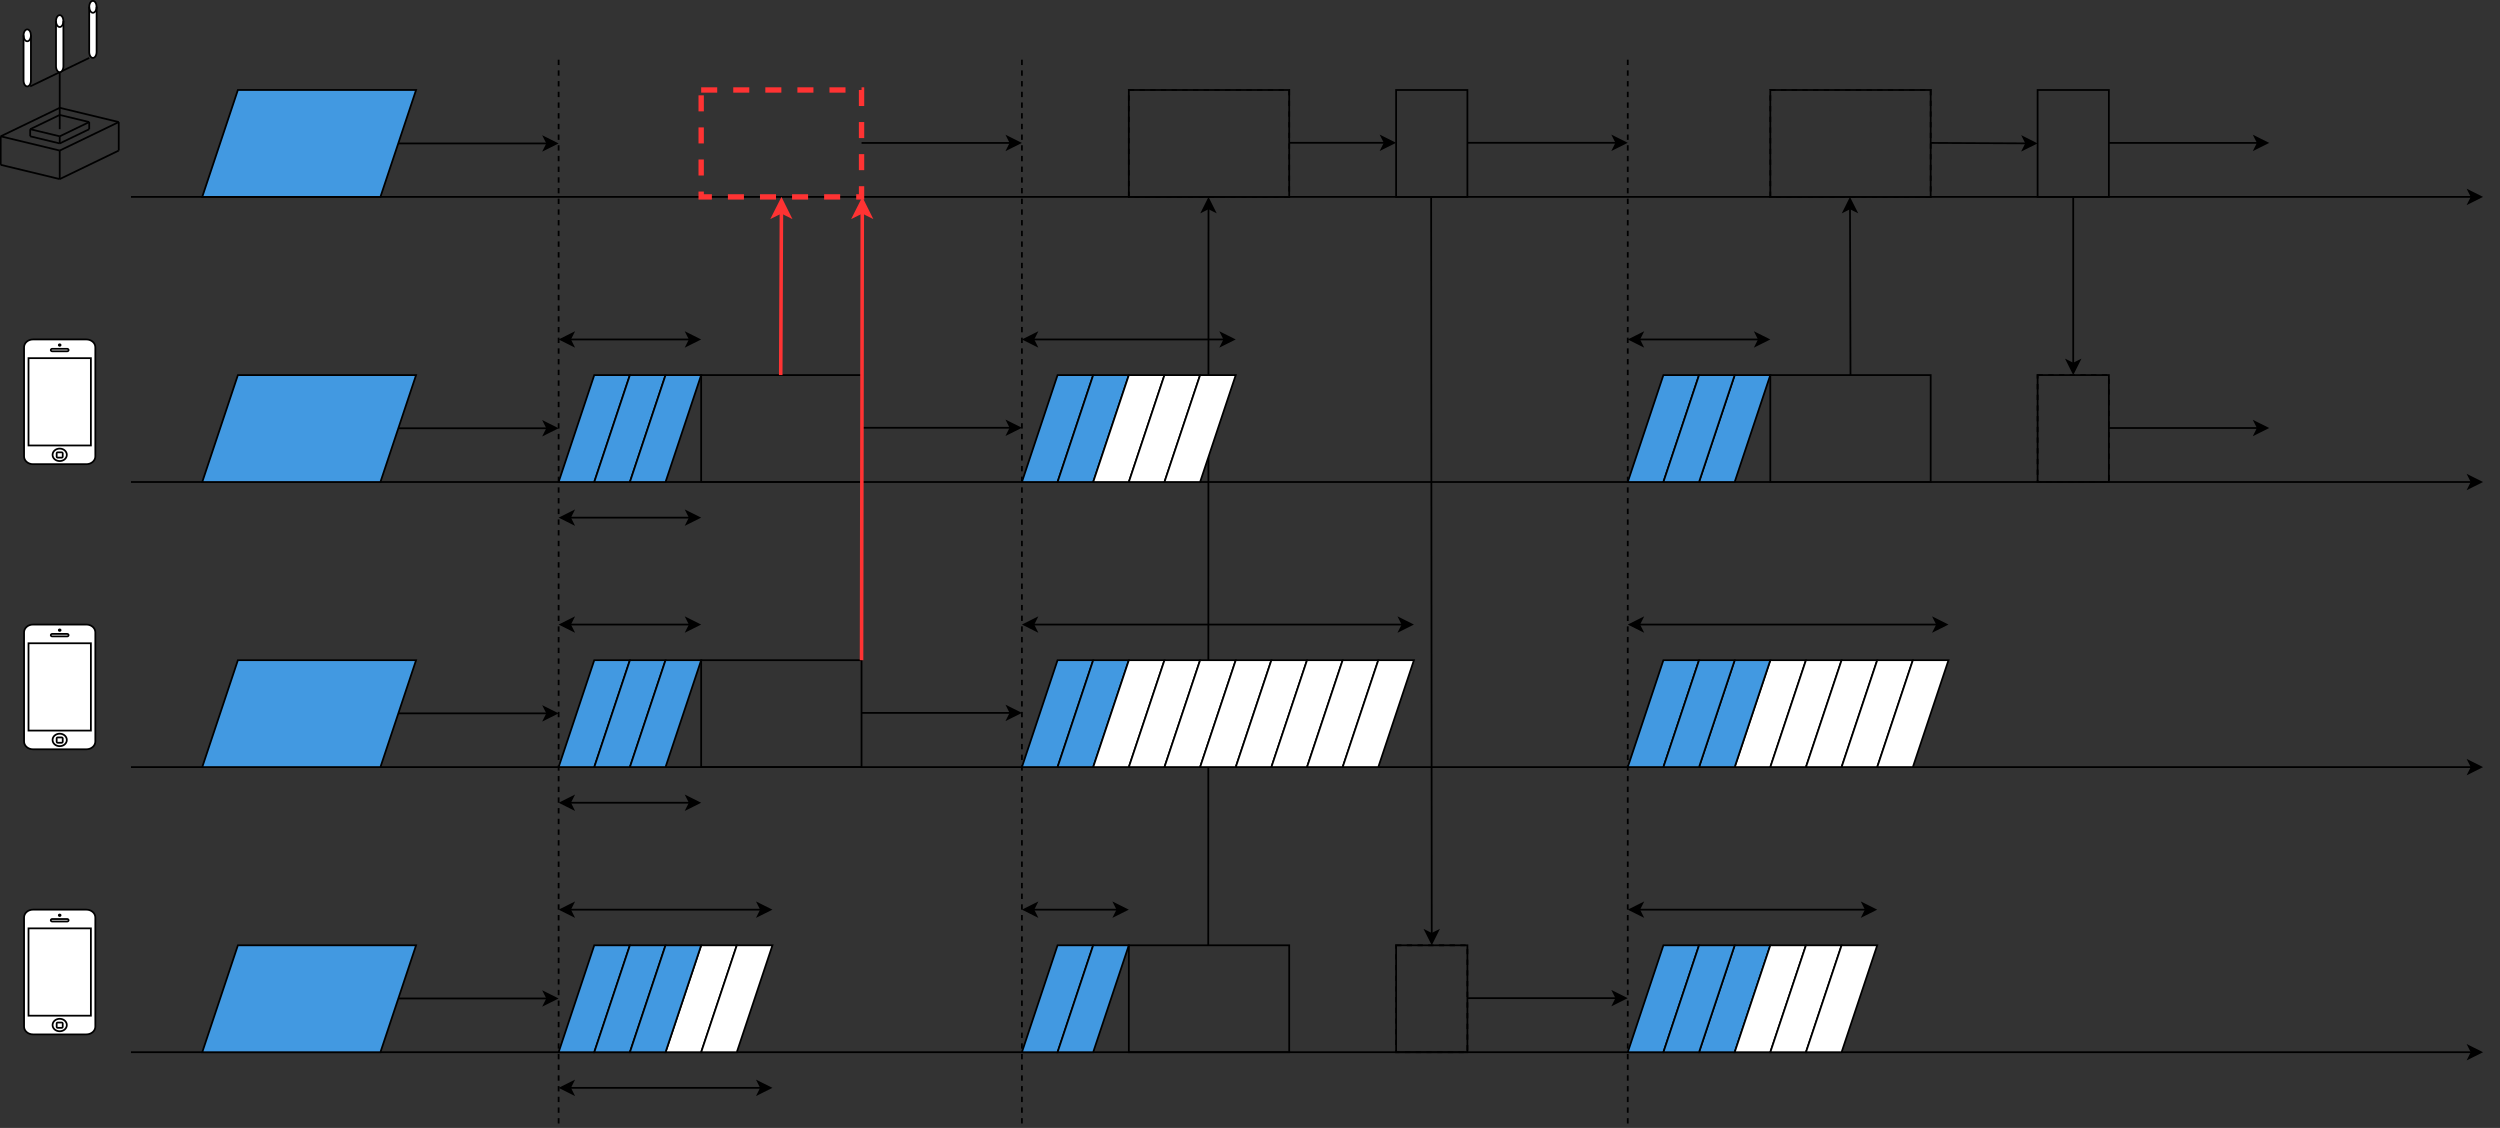<?xml version="1.0" encoding="UTF-8"?>
<!-- Do not edit this file with editors other than draw.io -->
<!DOCTYPE svg PUBLIC "-//W3C//DTD SVG 1.1//EN" "http://www.w3.org/Graphics/SVG/1.1/DTD/svg11.dtd">
<svg xmlns="http://www.w3.org/2000/svg" xmlns:xlink="http://www.w3.org/1999/xlink" version="1.1" width="1403px" height="633px" viewBox="-0.5 -0.5 1403 633" content="&lt;mxfile host=&quot;Electron&quot; modified=&quot;2025-01-28T18:10:38.573Z&quot; agent=&quot;Mozilla/5.0 (Windows NT 10.0; Win64; x64) AppleWebKit/537.36 (KHTML, like Gecko) draw.io/22.0.3 Chrome/114.0.574.289 Electron/25.8.4 Safari/537.36&quot; etag=&quot;ZrXqdeXRQPUXSEcxVq2L&quot; version=&quot;22.0.3&quot; type=&quot;device&quot;&gt;&lt;diagram name=&quot;Page-1&quot; id=&quot;Vk0b5H3L1SESiMLQ1a4l&quot;&gt;7Z1bd5s4EIB/TR7DQeL+2E16OT1N292e7rb7Rmxq02DjxSRx8usXYiAgybZQ0CUIvyTIeGzm03U0MzqzLla791m4WV6l8yg5g+Z8d2ZdnkEIbCco/pQlD1UJhM6+ZJHF86rsueBb/BhVhWZVehvPo23nxjxNkzzedAtn6XodzfJOWZhl6X33tl9p0v3WTbiIsIJvszDBS/+J5/lyX2pZpvn8xocoXiyrr7Zdv/rIKqzvrm7dLsN5et8qst6eWRdZmub7/1a7iygp1VcrZv+5dwfebX5ZFq1zmg882itv/nj5+RL8+xDcrb9cXX60z4Hr7eXchclt9czVz80faiVE6/mbUpfF1SwJt9t4dmb9scxXSVEAin+z9HY9j8qvMYuraBfnP8r/Dcexq+ufxfW5aZgmqAoud627Lx9aF1+jLF5FeZRVZfhjVk8ezTvoqod+H6XFp7OH4ob7Z2BOxWDZQlWXZVES5vFdF3hY1ZtFI675hq9pXPwSaFaV3Ddtw/HM5lWpr6rwnhcYgd2VuU1vs1lUiWkDI0j2QEec5ZpdWXmYLaIck1X801LFc9FTlSBXD//q+9sd/P34I//4+Tv48Jf1GZ6fg6Erh+o0Yd2wDymcFh5w4AlJnNFB3dE1AF6MDpPEGZ2lOzrXHwodJmk4dOTxVHd0vj0UOkwSZ3QUHWaL0l2U5XExT/wUXkfJ13Qb53G6Lt67TvM8XRU3JOUbf4Szm8UT0Is0SbMnKdavp1dLxpskXpSfzdNNUdrME0v883C7bOrCNs/Sm2YeCvb3bsrfttotygm4Eadbz1jF25kRb5bpOjpWgcpvj3ZHq1Azj++SsevrVhWzCVXMMw/Xpg69vqicCRUlKteUjMqdUFGi8lzZrYqCVan2Df3DNwvz8LqWYB5XCnQN3+/opRmpWnpxXaM2JLRVA0xuuum3TF7va0mPUf0oEdljfV1DHSPovNhGessyQE2v6aaEDvWOrzPNwxh8qwvYYwPcap3NNFws32DiS9PMXg3Q+ofrCZR793ui3fOG22/RPDK43HtjgmRsnsSbMMXaeryEB2q+lZgAHBXDm2Q/2+Q4SZ5A8Joapq0zzh4c2GdKksdWClPZ6AGfnr6+WrwUJpvR4yW0X49bDy14U6Kne8Y4AQPXcFxhhF2kRQte6U6mKRYqtLztwHB9z0arjSSrxmSmIvfewxg6lGLtaW3BktKRn6hGvIFPVi2yVYtxZaUeYDgB5tmiiaLlEtfa+MU0qg4zVp+oUbyxT0ayQXtypVlP9jKmnvclm49iLSoehcmsdgCbPSRxQTOzCpT3yziPvm3CWfnGfRZuutyv99w/XTcFjZPal9u8EBNV5dt9jJNlWO1XaTjsXV3ofc0ONLm2p5kBbNMlOVVZxxvkYC5W3mTqIjc92xOwHD5BmXejpLB6ja5RFio3HbtggvS0CAhPxbZKYbkaHS8ADd9yAqtpQ10/VYCOkI6C4HwKM1QNrlBhmCRRki6ysPS93rQiMzvvtUI2TxH+Fe+iOsx3f50kLSduGwbB2xZgeDQEhh4dRHytLYJbPICEbh31mBsOBIV5SAMQNsHpXTAICjOOBiBcKB0EhXVFAxCeLx1Evy3IHikB6uj/Mh2AaThnx3IBHFTtfr5LMcYpMqW3fGTscZyuCOoJPDqIWWJXzn6/7UrR9UIV3A4ywvmB4dvP+SFMaxj6p+RyrgxBv/3MqTLs+2y7hDZMBSDJ4g198PB2HaD75nDQSbJ4Q2fa9WpCbMEx/HjsrepwMSDMuyCIINF28DorkWbTbWwYpYy65jbbDih2nMbIwVWNQ499oTFxoLADiOVAsQ00Rg6uYhxAnclONxAU9hjBIPQ0jKEtQgEQCg/V8+hXeJvkw2NwTOUwKDxS88MAVcMABk9TOEZjgAu63CwYNEld+y4ZPTQ5KUEW7/yGoF/E4UR93zL9wHAY8zeg1EmyuFNn8s0aqw0IJcJsA0IFibYBNfuKKg6lHKeWqN7lD6bNM2gGQrlZDdRzsYW2CPnmB6infRptEQqA0HG55almFgVQT7soNvuVvU8AYA9f9TGBgKqBsBSevArrmBTAoPDUlR8G1bYvgQV1xOArh4Fi/dC1f5zU67Me14Mln0frL2nhFYhVHMXmyksV1zFIcdAiKaxEsBYHP87toJoUMcb5iLddaRR3Gb3tAoKxHpXF2yRnUUwvFehAMFVRHjTCsepP7ukUzSUYsLkAE41IkNBe6p/A5QDLFvgTJ1eui8dofai8/Nl+7/ljT1cnq8tebUcfXLGKVbJ3u9WB9byBUlbQlWWjsrjXK4pljWrzEbRTlm9OtylWJfpsHGIdJvPOISZJ+Nah3SMFwIjMYMD0VWtjDsUIOLqVPwDK7eE6OhrCAFBuC9ehGHNGyEE5v2Was0J0GCHkGyVpjglQbS6LdSzyjWs9c7OPwLgGIMl9tSuFesranFzakiU4zxigSbmugHUN15V081rPBOavxc5yMptIU2VOW2Q8xRqvVab8c7CkYi+1zgAsq4HgU6sATW515cYztEnLnxb0zGCuqcUcWAOOgTYphINX47n4+++P/zp28DO9m79/XF99sL5+O2dN4bEtflc+oqkNGufpoCc70TJFI7MwQZyBsjbisQO1hwKKCeIMlDWubuxAPdZDGbHYSX7zFSLQfucH6AMUmzeyAuU4ASUC7XdIgD5APdYlhYO6o/Hb7SUCZQ1qHTtQfyigmCDOQFnd4MYGFAufYJ0U+ZInRaym17EDZR5DA8ljKKu33tiBMo+hmEu34C63tpJoTxTzzWHudLE9MNG9LpisRQeYMve7AErueAGcmJKZMne9AKBOYaL7Xj2Dg22JnhZkDnrGBqMcREbLkzno6ZyKchDpA0bem6CYEyrgboHZEwn1l5erEVlvFGO0gnoj9b9i9SYg+rbjGLCPQWg17XfvypPoztDoBIuPwkX6xJEVzrq3cSKq47RG4SuYYaJpAJt+pe8EsxBk2PD5rBfQrQWCZ5uQdf9DC+iOazdBkIeC1+jN6I5huspwn3J/sjR6OzAc98XH92KG3+NieVcFhRecwpK+SF/mqJyKSljOF/kUFF5scqPgS0wYSfaaolhqjo+CxGyRZAo6xkD6EpNFkilQmA/GR0G10ZkmFdj4KKg2OlvTooVi0YKmBSrPmayjRl+cm4IkjLcPtcLrE66xxxKjwMkgFF6icAUh8fQqMggdVylYlhDpwxFNurIRYlBtnUKT3WuEGFRbqNCkBxshBtVWKraOKxXMaUs+Bj2PPMES5sgHofBBnyJXD/JBKHz2jMjVg3wQ03p6r3TZHqb2tJ5WBMQrySSFhZDI9tGjSVc6GWSxrDPlsa9DZZ0hyOIdMc8aSNQze5g5CPRuWrAjzV9a7QCuY0DyFKF/8Ipr17WBv2NZvPz9yblJbh4+/vfpZrX5+WPzZ0aTk2iYrhTrNwm1gdr9R6TzLVFtFMYTBdQmMyk9UW3CTmh6kdqk5j8l6o3COqGC3gTm2SsuszTN251h8ZTLq3QelXf8Dw==&lt;/diagram&gt;&lt;/mxfile&gt;"><rect x="-0.5" y="-0.5" width="1403" height="633" fill="#333333" stroke="none"/><defs/><g><path d="M 677.57 529.94 L 677.71 116.37" fill="none" stroke="rgb(0, 0, 0)" stroke-miterlimit="10" pointer-events="stroke"/><path d="M 677.71 111.12 L 681.21 118.12 L 677.71 116.37 L 674.21 118.12 Z" fill="rgb(0, 0, 0)" stroke="rgb(0, 0, 0)" stroke-miterlimit="10" pointer-events="all"/><path d="M 73 110 L 1386.63 110" fill="none" stroke="rgb(0, 0, 0)" stroke-miterlimit="10" pointer-events="stroke"/><path d="M 1391.88 110 L 1384.88 113.5 L 1386.63 110 L 1384.88 106.5 Z" fill="rgb(0, 0, 0)" stroke="rgb(0, 0, 0)" stroke-miterlimit="10" pointer-events="all"/><path d="M 73 270 L 1386.63 270" fill="none" stroke="rgb(0, 0, 0)" stroke-miterlimit="10" pointer-events="stroke"/><path d="M 1391.88 270 L 1384.88 273.5 L 1386.63 270 L 1384.88 266.5 Z" fill="rgb(0, 0, 0)" stroke="rgb(0, 0, 0)" stroke-miterlimit="10" pointer-events="all"/><path d="M 73 430 L 1386.63 430" fill="none" stroke="rgb(0, 0, 0)" stroke-miterlimit="10" pointer-events="stroke"/><path d="M 1391.88 430 L 1384.88 433.5 L 1386.63 430 L 1384.88 426.5 Z" fill="rgb(0, 0, 0)" stroke="rgb(0, 0, 0)" stroke-miterlimit="10" pointer-events="all"/><path d="M 73 590 L 1386.63 590" fill="none" stroke="rgb(0, 0, 0)" stroke-miterlimit="10" pointer-events="stroke"/><path d="M 1391.88 590 L 1384.88 593.5 L 1386.63 590 L 1384.88 586.5 Z" fill="rgb(0, 0, 0)" stroke="rgb(0, 0, 0)" stroke-miterlimit="10" pointer-events="all"/><path d="M 13 194.38 C 13 191.96 15.24 190 18 190 L 48 190 C 50.76 190 53 191.96 53 194.38 L 53 255.63 C 53 258.04 50.76 260 48 260 L 18 260 C 15.24 260 13 258.04 13 255.63 Z" fill="rgb(255, 255, 255)" stroke="rgb(0, 0, 0)" stroke-miterlimit="10" pointer-events="all"/><ellipse cx="33" cy="193.15" rx="0.5" ry="0.438" fill="none" stroke="rgb(0, 0, 0)" pointer-events="all"/><rect x="15.5" y="200.5" width="35" height="49" fill="none" stroke="rgb(0, 0, 0)" pointer-events="all"/><path d="M 28 195.95 C 28 195.76 28.08 195.59 28.23 195.46 C 28.38 195.32 28.59 195.25 28.8 195.25 L 37.2 195.25 C 37.41 195.25 37.62 195.32 37.77 195.46 C 37.92 195.59 38 195.76 38 195.95 C 38 196.14 37.92 196.31 37.77 196.44 C 37.62 196.58 37.41 196.65 37.2 196.65 L 28.8 196.65 C 28.59 196.65 28.38 196.58 28.23 196.44 C 28.08 196.31 28 196.14 28 195.95 Z" fill="none" stroke="rgb(0, 0, 0)" stroke-miterlimit="10" pointer-events="all"/><ellipse cx="33" cy="254.75" rx="4" ry="3.5" fill="none" stroke="rgb(0, 0, 0)" pointer-events="all"/><path d="M 31.3 253.79 C 31.3 253.55 31.52 253.35 31.8 253.35 L 34.2 253.35 C 34.48 253.35 34.7 253.55 34.7 253.79 L 34.7 255.89 C 34.7 256.13 34.48 256.33 34.2 256.33 L 31.8 256.33 C 31.52 256.33 31.3 256.13 31.3 255.89 Z" fill="none" stroke="rgb(0, 0, 0)" stroke-miterlimit="10" pointer-events="all"/><path d="M 13 354.38 C 13 351.96 15.24 350 18 350 L 48 350 C 50.76 350 53 351.96 53 354.38 L 53 415.63 C 53 418.04 50.76 420 48 420 L 18 420 C 15.24 420 13 418.04 13 415.63 Z" fill="rgb(255, 255, 255)" stroke="rgb(0, 0, 0)" stroke-miterlimit="10" pointer-events="all"/><ellipse cx="33" cy="353.15" rx="0.5" ry="0.438" fill="none" stroke="rgb(0, 0, 0)" pointer-events="all"/><rect x="15.5" y="360.5" width="35" height="49" fill="none" stroke="rgb(0, 0, 0)" pointer-events="all"/><path d="M 28 355.95 C 28 355.76 28.08 355.59 28.23 355.46 C 28.38 355.32 28.59 355.25 28.8 355.25 L 37.2 355.25 C 37.41 355.25 37.62 355.32 37.77 355.46 C 37.92 355.59 38 355.76 38 355.95 C 38 356.14 37.92 356.31 37.77 356.44 C 37.62 356.58 37.41 356.65 37.2 356.65 L 28.8 356.65 C 28.59 356.65 28.38 356.58 28.23 356.44 C 28.08 356.31 28 356.14 28 355.95 Z" fill="none" stroke="rgb(0, 0, 0)" stroke-miterlimit="10" pointer-events="all"/><ellipse cx="33" cy="414.75" rx="4" ry="3.5" fill="none" stroke="rgb(0, 0, 0)" pointer-events="all"/><path d="M 31.3 413.79 C 31.3 413.55 31.52 413.35 31.8 413.35 L 34.2 413.35 C 34.48 413.35 34.7 413.55 34.7 413.79 L 34.7 415.89 C 34.7 416.13 34.48 416.33 34.2 416.33 L 31.8 416.33 C 31.52 416.33 31.3 416.13 31.3 415.89 Z" fill="none" stroke="rgb(0, 0, 0)" stroke-miterlimit="10" pointer-events="all"/><path d="M 13 514.38 C 13 511.96 15.24 510 18 510 L 48 510 C 50.76 510 53 511.96 53 514.38 L 53 575.63 C 53 578.04 50.76 580 48 580 L 18 580 C 15.24 580 13 578.04 13 575.63 Z" fill="rgb(255, 255, 255)" stroke="rgb(0, 0, 0)" stroke-miterlimit="10" pointer-events="all"/><ellipse cx="33" cy="513.15" rx="0.5" ry="0.438" fill="none" stroke="rgb(0, 0, 0)" pointer-events="all"/><rect x="15.5" y="520.5" width="35" height="49" fill="none" stroke="rgb(0, 0, 0)" pointer-events="all"/><path d="M 28 515.95 C 28 515.76 28.08 515.59 28.23 515.46 C 28.38 515.32 28.59 515.25 28.8 515.25 L 37.2 515.25 C 37.41 515.25 37.62 515.32 37.77 515.46 C 37.92 515.59 38 515.76 38 515.95 C 38 516.14 37.92 516.31 37.77 516.44 C 37.62 516.58 37.41 516.65 37.2 516.65 L 28.8 516.65 C 28.59 516.65 28.38 516.58 28.23 516.44 C 28.08 516.31 28 516.14 28 515.95 Z" fill="none" stroke="rgb(0, 0, 0)" stroke-miterlimit="10" pointer-events="all"/><ellipse cx="33" cy="574.75" rx="4" ry="3.5" fill="none" stroke="rgb(0, 0, 0)" pointer-events="all"/><path d="M 31.3 573.79 C 31.3 573.55 31.52 573.35 31.8 573.35 L 34.2 573.35 C 34.48 573.35 34.7 573.55 34.7 573.79 L 34.7 575.89 C 34.7 576.13 34.48 576.32 34.2 576.32 L 31.8 576.32 C 31.52 576.32 31.3 576.13 31.3 575.89 Z" fill="none" stroke="rgb(0, 0, 0)" stroke-miterlimit="10" pointer-events="all"/><path d="M -0.12 76 L 33.01 60" fill="none" stroke="rgb(0, 0, 0)" stroke-miterlimit="10" pointer-events="stroke"/><path d="M 33.01 84 L 66.13 68" fill="none" stroke="rgb(0, 0, 0)" stroke-miterlimit="10" pointer-events="stroke"/><path d="M 33.01 60 L 66.13 68" fill="none" stroke="rgb(0, 0, 0)" stroke-miterlimit="10" pointer-events="stroke"/><path d="M -0.12 76 L 33.01 84" fill="none" stroke="rgb(0, 0, 0)" stroke-miterlimit="10" pointer-events="stroke"/><path d="M 33.01 84 L 33.01 100" fill="none" stroke="rgb(0, 0, 0)" stroke-miterlimit="10" pointer-events="stroke"/><path d="M -0.12 76 L -0.12 92" fill="none" stroke="rgb(0, 0, 0)" stroke-miterlimit="10" pointer-events="stroke"/><path d="M -0.12 92 L 33.01 100" fill="none" stroke="rgb(0, 0, 0)" stroke-miterlimit="10" pointer-events="stroke"/><path d="M 33.01 100 L 66.13 84" fill="none" stroke="rgb(0, 0, 0)" stroke-miterlimit="10" pointer-events="stroke"/><path d="M 66.13 68 L 66.13 84" fill="none" stroke="rgb(0, 0, 0)" stroke-miterlimit="10" pointer-events="stroke"/><path d="M 33.01 72 L 33.01 40" fill="none" stroke="rgb(0, 0, 0)" stroke-miterlimit="10" pointer-events="stroke"/><path d="M 16.44 72 L 33.01 64" fill="none" stroke="rgb(0, 0, 0)" stroke-miterlimit="10" pointer-events="stroke"/><path d="M 33.01 64 L 49.57 68" fill="none" stroke="rgb(0, 0, 0)" stroke-miterlimit="10" pointer-events="stroke"/><path d="M 33.01 76 L 49.57 68" fill="none" stroke="rgb(0, 0, 0)" stroke-miterlimit="10" pointer-events="stroke"/><path d="M 16.44 72 L 33.01 76" fill="none" stroke="rgb(0, 0, 0)" stroke-miterlimit="10" pointer-events="stroke"/><path d="M 33.01 80 L 33.01 76" fill="none" stroke="rgb(0, 0, 0)" stroke-miterlimit="10" pointer-events="stroke"/><path d="M 16.44 72 L 16.44 76" fill="none" stroke="rgb(0, 0, 0)" stroke-miterlimit="10" pointer-events="stroke"/><path d="M 49.57 68 L 49.57 72" fill="none" stroke="rgb(0, 0, 0)" stroke-miterlimit="10" pointer-events="stroke"/><path d="M 33.01 80 L 49.57 72" fill="none" stroke="rgb(0, 0, 0)" stroke-miterlimit="10" pointer-events="stroke"/><path d="M 16.44 76 L 33.01 80" fill="none" stroke="rgb(0, 0, 0)" stroke-miterlimit="10" pointer-events="stroke"/><path d="M 49.57 3.33 C 49.57 1.49 50.49 0 51.64 0 C 52.19 0 52.71 0.35 53.1 0.98 C 53.49 1.6 53.71 2.45 53.71 3.33 L 53.71 28.67 C 53.71 30.51 52.78 32 51.64 32 C 50.49 32 49.57 30.51 49.57 28.67 Z" fill="rgb(255, 255, 255)" stroke="rgb(0, 0, 0)" stroke-miterlimit="10" pointer-events="all"/><path d="M 53.71 3.33 C 53.71 5.17 52.78 6.67 51.64 6.67 C 50.49 6.67 49.57 5.17 49.57 3.33" fill="none" stroke="rgb(0, 0, 0)" stroke-miterlimit="10" pointer-events="all"/><path d="M 16.44 48 L 49.57 32" fill="none" stroke="rgb(0, 0, 0)" stroke-miterlimit="10" pointer-events="stroke"/><path d="M 30.93 11.33 C 30.93 9.49 31.86 8 33.01 8 C 33.55 8 34.08 8.35 34.47 8.98 C 34.86 9.6 35.08 10.45 35.08 11.33 L 35.08 36.67 C 35.08 38.51 34.15 40 33.01 40 C 31.86 40 30.93 38.51 30.93 36.67 Z" fill="rgb(255, 255, 255)" stroke="rgb(0, 0, 0)" stroke-miterlimit="10" pointer-events="all"/><path d="M 35.08 11.33 C 35.08 13.17 34.15 14.67 33.01 14.67 C 31.86 14.67 30.93 13.17 30.93 11.33" fill="none" stroke="rgb(0, 0, 0)" stroke-miterlimit="10" pointer-events="all"/><path d="M 12.72 19.33 C 12.72 17.49 13.64 16 14.79 16 C 15.34 16 15.86 16.35 16.25 16.98 C 16.64 17.6 16.86 18.45 16.86 19.33 L 16.86 44.67 C 16.86 46.51 15.93 48 14.79 48 C 13.64 48 12.72 46.51 12.72 44.67 Z" fill="rgb(255, 255, 255)" stroke="rgb(0, 0, 0)" stroke-miterlimit="10" pointer-events="all"/><path d="M 16.86 19.33 C 16.86 21.17 15.93 22.67 14.79 22.67 C 13.64 22.67 12.72 21.17 12.72 19.33" fill="none" stroke="rgb(0, 0, 0)" stroke-miterlimit="10" pointer-events="all"/><path d="M 113 110 L 133 50 L 233 50 L 213 110 Z" fill="#4299e1" stroke="rgb(0, 0, 0)" stroke-miterlimit="10" pointer-events="all"/><path d="M 113 270 L 133 210 L 233 210 L 213 270 Z" fill="#4299e1" stroke="rgb(0, 0, 0)" stroke-miterlimit="10" pointer-events="all"/><path d="M 113 430 L 133 370 L 233 370 L 213 430 Z" fill="#4299e1" stroke="rgb(0, 0, 0)" stroke-miterlimit="10" pointer-events="all"/><path d="M 113 590 L 133 530 L 233 530 L 213 590 Z" fill="#4299e1" stroke="rgb(0, 0, 0)" stroke-miterlimit="10" pointer-events="all"/><path d="M 223 80 L 306.63 80" fill="none" stroke="rgb(0, 0, 0)" stroke-miterlimit="10" pointer-events="stroke"/><path d="M 311.88 80 L 304.88 83.5 L 306.63 80 L 304.88 76.5 Z" fill="rgb(0, 0, 0)" stroke="rgb(0, 0, 0)" stroke-miterlimit="10" pointer-events="all"/><path d="M 223 239.84 L 306.63 239.84" fill="none" stroke="rgb(0, 0, 0)" stroke-miterlimit="10" pointer-events="stroke"/><path d="M 311.88 239.84 L 304.88 243.34 L 306.63 239.84 L 304.88 236.34 Z" fill="rgb(0, 0, 0)" stroke="rgb(0, 0, 0)" stroke-miterlimit="10" pointer-events="all"/><path d="M 223 399.84 L 306.63 399.84" fill="none" stroke="rgb(0, 0, 0)" stroke-miterlimit="10" pointer-events="stroke"/><path d="M 311.88 399.84 L 304.88 403.34 L 306.63 399.84 L 304.88 396.34 Z" fill="rgb(0, 0, 0)" stroke="rgb(0, 0, 0)" stroke-miterlimit="10" pointer-events="all"/><path d="M 223 559.84 L 306.63 559.84" fill="none" stroke="rgb(0, 0, 0)" stroke-miterlimit="10" pointer-events="stroke"/><path d="M 311.88 559.84 L 304.88 563.34 L 306.63 559.84 L 304.88 556.34 Z" fill="rgb(0, 0, 0)" stroke="rgb(0, 0, 0)" stroke-miterlimit="10" pointer-events="all"/><path d="M 313 630 L 313 30" fill="none" stroke="rgb(0, 0, 0)" stroke-miterlimit="10" stroke-dasharray="3 3" pointer-events="stroke"/><path d="M 313 270 L 333 210 L 353 210 L 333 270 Z" fill="#4299e1" stroke="rgb(0, 0, 0)" stroke-miterlimit="10" pointer-events="all"/><path d="M 333 270 L 353 210 L 373 210 L 353 270 Z" fill="#4299e1" stroke="rgb(0, 0, 0)" stroke-miterlimit="10" pointer-events="all"/><path d="M 313 430 L 333 370 L 353 370 L 333 430 Z" fill="#4299e1" stroke="rgb(0, 0, 0)" stroke-miterlimit="10" pointer-events="all"/><path d="M 333 430 L 353 370 L 373 370 L 353 430 Z" fill="#4299e1" stroke="rgb(0, 0, 0)" stroke-miterlimit="10" pointer-events="all"/><path d="M 313 590 L 333 530 L 353 530 L 333 590 Z" fill="#4299e1" stroke="rgb(0, 0, 0)" stroke-miterlimit="10" pointer-events="all"/><path d="M 333 590 L 353 530 L 373 530 L 353 590 Z" fill="#4299e1" stroke="rgb(0, 0, 0)" stroke-miterlimit="10" pointer-events="all"/><path d="M 373 590 L 393 530 L 413 530 L 393 590 Z" fill="rgb(255, 255, 255)" stroke="rgb(0, 0, 0)" stroke-miterlimit="10" pointer-events="all"/><path d="M 393 590 L 413 530 L 433 530 L 413 590 Z" fill="rgb(255, 255, 255)" stroke="rgb(0, 0, 0)" stroke-miterlimit="10" pointer-events="all"/><path d="M 483 79.71 L 566.63 79.71" fill="none" stroke="rgb(0, 0, 0)" stroke-miterlimit="10" pointer-events="stroke"/><path d="M 571.88 79.71 L 564.88 83.21 L 566.63 79.71 L 564.88 76.21 Z" fill="rgb(0, 0, 0)" stroke="rgb(0, 0, 0)" stroke-miterlimit="10" pointer-events="all"/><path d="M 483 239.57 L 566.63 239.57" fill="none" stroke="rgb(0, 0, 0)" stroke-miterlimit="10" pointer-events="stroke"/><path d="M 571.88 239.57 L 564.88 243.07 L 566.63 239.57 L 564.88 236.07 Z" fill="rgb(0, 0, 0)" stroke="rgb(0, 0, 0)" stroke-miterlimit="10" pointer-events="all"/><path d="M 573 630 L 573 30" fill="none" stroke="rgb(0, 0, 0)" stroke-miterlimit="10" stroke-dasharray="3 3" pointer-events="stroke"/><path d="M 573 590 L 593 530 L 613 530 L 593 590 Z" fill="#4299e1" stroke="rgb(0, 0, 0)" stroke-miterlimit="10" pointer-events="all"/><path d="M 593 590 L 613 530 L 633 530 L 613 590 Z" fill="#4299e1" stroke="rgb(0, 0, 0)" stroke-miterlimit="10" pointer-events="all"/><path d="M 573 430 L 593 370 L 613 370 L 593 430 Z" fill="#4299e1" stroke="rgb(0, 0, 0)" stroke-miterlimit="10" pointer-events="all"/><path d="M 593 430 L 613 370 L 633 370 L 613 430 Z" fill="#4299e1" stroke="rgb(0, 0, 0)" stroke-miterlimit="10" pointer-events="all"/><path d="M 613 430 L 633 370 L 653 370 L 633 430 Z" fill="rgb(255, 255, 255)" stroke="rgb(0, 0, 0)" stroke-miterlimit="10" pointer-events="all"/><path d="M 573 270 L 593 210 L 613 210 L 593 270 Z" fill="#4299e1" stroke="rgb(0, 0, 0)" stroke-miterlimit="10" pointer-events="all"/><path d="M 593 270 L 613 210 L 633 210 L 613 270 Z" fill="#4299e1" stroke="rgb(0, 0, 0)" stroke-miterlimit="10" pointer-events="all"/><path d="M 613 270 L 633 210 L 653 210 L 633 270 Z" fill="rgb(255, 255, 255)" stroke="rgb(0, 0, 0)" stroke-miterlimit="10" pointer-events="all"/><path d="M 633 270 L 653 210 L 673 210 L 653 270 Z" fill="rgb(255, 255, 255)" stroke="rgb(0, 0, 0)" stroke-miterlimit="10" pointer-events="all"/><path d="M 653 270 L 673 210 L 693 210 L 673 270 Z" fill="rgb(255, 255, 255)" stroke="rgb(0, 0, 0)" stroke-miterlimit="10" pointer-events="all"/><rect x="633" y="530" width="90" height="60" fill="none" stroke="rgb(0, 0, 0)" pointer-events="all"/><rect x="633" y="50" width="90" height="60" fill="none" stroke="rgb(0, 0, 0)" stroke-dasharray="3 3" pointer-events="all"/><path d="M 723 79.64 L 776.63 79.64" fill="none" stroke="rgb(0, 0, 0)" stroke-miterlimit="10" pointer-events="stroke"/><path d="M 781.88 79.64 L 774.88 83.14 L 776.63 79.64 L 774.88 76.14 Z" fill="rgb(0, 0, 0)" stroke="rgb(0, 0, 0)" stroke-miterlimit="10" pointer-events="all"/><rect x="783" y="50" width="40" height="60" fill="none" stroke="rgb(0, 0, 0)" pointer-events="all"/><path d="M 823 79.64 L 906.63 79.64" fill="none" stroke="rgb(0, 0, 0)" stroke-miterlimit="10" pointer-events="stroke"/><path d="M 911.88 79.64 L 904.88 83.14 L 906.63 79.64 L 904.88 76.14 Z" fill="rgb(0, 0, 0)" stroke="rgb(0, 0, 0)" stroke-miterlimit="10" pointer-events="all"/><path d="M 802.66 110 L 802.99 523.63" fill="none" stroke="rgb(0, 0, 0)" stroke-miterlimit="10" pointer-events="stroke"/><path d="M 803 528.88 L 799.49 521.88 L 802.99 523.63 L 806.49 521.88 Z" fill="rgb(0, 0, 0)" stroke="rgb(0, 0, 0)" stroke-miterlimit="10" pointer-events="all"/><rect x="783" y="530" width="40" height="60" fill="none" stroke="rgb(0, 0, 0)" stroke-dasharray="3 3" pointer-events="all"/><path d="M 913 630 L 913 30" fill="none" stroke="rgb(0, 0, 0)" stroke-miterlimit="10" stroke-dasharray="3 3" pointer-events="stroke"/><path d="M 953 590 L 973 530 L 993 530 L 973 590 Z" fill="#4299e1" stroke="rgb(0, 0, 0)" stroke-miterlimit="10" pointer-events="all"/><path d="M 973 590 L 993 530 L 1013 530 L 993 590 Z" fill="rgb(255, 255, 255)" stroke="rgb(0, 0, 0)" stroke-miterlimit="10" pointer-events="all"/><path d="M 993 590 L 1013 530 L 1033 530 L 1013 590 Z" fill="rgb(255, 255, 255)" stroke="rgb(0, 0, 0)" stroke-miterlimit="10" pointer-events="all"/><path d="M 1013 590 L 1033 530 L 1053 530 L 1033 590 Z" fill="rgb(255, 255, 255)" stroke="rgb(0, 0, 0)" stroke-miterlimit="10" pointer-events="all"/><path d="M 953 270 L 973 210 L 993 210 L 973 270 Z" fill="#4299e1" stroke="rgb(0, 0, 0)" stroke-miterlimit="10" pointer-events="all"/><rect x="993" y="50" width="90" height="60" fill="none" stroke="rgb(0, 0, 0)" stroke-dasharray="3 3" pointer-events="all"/><path d="M 1083 79.7 L 1136.63 79.96" fill="none" stroke="rgb(0, 0, 0)" stroke-miterlimit="10" pointer-events="stroke"/><path d="M 1141.88 79.98 L 1134.87 83.45 L 1136.63 79.96 L 1134.9 76.45 Z" fill="rgb(0, 0, 0)" stroke="rgb(0, 0, 0)" stroke-miterlimit="10" pointer-events="all"/><rect x="1143" y="50" width="40" height="60" fill="none" stroke="rgb(0, 0, 0)" pointer-events="all"/><path d="M 1163 110 L 1163 203.63" fill="none" stroke="rgb(0, 0, 0)" stroke-miterlimit="10" pointer-events="stroke"/><path d="M 1163 208.88 L 1159.5 201.88 L 1163 203.63 L 1166.5 201.88 Z" fill="rgb(0, 0, 0)" stroke="rgb(0, 0, 0)" stroke-miterlimit="10" pointer-events="all"/><rect x="1143" y="210" width="40" height="60" fill="none" stroke="rgb(0, 0, 0)" stroke-dasharray="3 3" pointer-events="all"/><path d="M 1183 79.7 L 1266.63 79.7" fill="none" stroke="rgb(0, 0, 0)" stroke-miterlimit="10" pointer-events="stroke"/><path d="M 1271.88 79.7 L 1264.88 83.2 L 1266.63 79.7 L 1264.88 76.2 Z" fill="rgb(0, 0, 0)" stroke="rgb(0, 0, 0)" stroke-miterlimit="10" pointer-events="all"/><path d="M 319.37 290 L 386.63 290" fill="none" stroke="rgb(0, 0, 0)" stroke-miterlimit="10" pointer-events="stroke"/><path d="M 314.12 290 L 321.12 286.5 L 319.37 290 L 321.12 293.5 Z" fill="rgb(0, 0, 0)" stroke="rgb(0, 0, 0)" stroke-miterlimit="10" pointer-events="all"/><path d="M 391.88 290 L 384.88 293.5 L 386.63 290 L 384.88 286.5 Z" fill="rgb(0, 0, 0)" stroke="rgb(0, 0, 0)" stroke-miterlimit="10" pointer-events="all"/><path d="M 319.37 190 L 386.63 190" fill="none" stroke="rgb(0, 0, 0)" stroke-miterlimit="10" pointer-events="stroke"/><path d="M 314.12 190 L 321.12 186.5 L 319.37 190 L 321.12 193.5 Z" fill="rgb(0, 0, 0)" stroke="rgb(0, 0, 0)" stroke-miterlimit="10" pointer-events="all"/><path d="M 391.88 190 L 384.88 193.5 L 386.63 190 L 384.88 186.5 Z" fill="rgb(0, 0, 0)" stroke="rgb(0, 0, 0)" stroke-miterlimit="10" pointer-events="all"/><path d="M 319.37 450 L 386.63 450" fill="none" stroke="rgb(0, 0, 0)" stroke-miterlimit="10" pointer-events="stroke"/><path d="M 314.12 450 L 321.12 446.5 L 319.37 450 L 321.12 453.5 Z" fill="rgb(0, 0, 0)" stroke="rgb(0, 0, 0)" stroke-miterlimit="10" pointer-events="all"/><path d="M 391.88 450 L 384.88 453.5 L 386.63 450 L 384.88 446.5 Z" fill="rgb(0, 0, 0)" stroke="rgb(0, 0, 0)" stroke-miterlimit="10" pointer-events="all"/><path d="M 319.37 350 L 386.63 350" fill="none" stroke="rgb(0, 0, 0)" stroke-miterlimit="10" pointer-events="stroke"/><path d="M 314.12 350 L 321.12 346.5 L 319.37 350 L 321.12 353.5 Z" fill="rgb(0, 0, 0)" stroke="rgb(0, 0, 0)" stroke-miterlimit="10" pointer-events="all"/><path d="M 391.88 350 L 384.88 353.5 L 386.63 350 L 384.88 346.5 Z" fill="rgb(0, 0, 0)" stroke="rgb(0, 0, 0)" stroke-miterlimit="10" pointer-events="all"/><path d="M 319.37 510 L 426.63 510" fill="none" stroke="rgb(0, 0, 0)" stroke-miterlimit="10" pointer-events="stroke"/><path d="M 314.12 510 L 321.12 506.5 L 319.37 510 L 321.12 513.5 Z" fill="rgb(0, 0, 0)" stroke="rgb(0, 0, 0)" stroke-miterlimit="10" pointer-events="all"/><path d="M 431.88 510 L 424.88 513.5 L 426.63 510 L 424.88 506.5 Z" fill="rgb(0, 0, 0)" stroke="rgb(0, 0, 0)" stroke-miterlimit="10" pointer-events="all"/><path d="M 319.37 610 L 426.63 610" fill="none" stroke="rgb(0, 0, 0)" stroke-miterlimit="10" pointer-events="stroke"/><path d="M 314.12 610 L 321.12 606.5 L 319.37 610 L 321.12 613.5 Z" fill="rgb(0, 0, 0)" stroke="rgb(0, 0, 0)" stroke-miterlimit="10" pointer-events="all"/><path d="M 431.88 610 L 424.88 613.5 L 426.63 610 L 424.88 606.5 Z" fill="rgb(0, 0, 0)" stroke="rgb(0, 0, 0)" stroke-miterlimit="10" pointer-events="all"/><path d="M 579.37 190 L 686.63 190" fill="none" stroke="rgb(0, 0, 0)" stroke-miterlimit="10" pointer-events="stroke"/><path d="M 574.12 190 L 581.12 186.5 L 579.37 190 L 581.12 193.5 Z" fill="rgb(0, 0, 0)" stroke="rgb(0, 0, 0)" stroke-miterlimit="10" pointer-events="all"/><path d="M 691.88 190 L 684.88 193.5 L 686.63 190 L 684.88 186.5 Z" fill="rgb(0, 0, 0)" stroke="rgb(0, 0, 0)" stroke-miterlimit="10" pointer-events="all"/><path d="M 579.37 350 L 786.63 350" fill="none" stroke="rgb(0, 0, 0)" stroke-miterlimit="10" pointer-events="stroke"/><path d="M 574.12 350 L 581.12 346.5 L 579.37 350 L 581.12 353.5 Z" fill="rgb(0, 0, 0)" stroke="rgb(0, 0, 0)" stroke-miterlimit="10" pointer-events="all"/><path d="M 791.88 350 L 784.88 353.5 L 786.63 350 L 784.88 346.5 Z" fill="rgb(0, 0, 0)" stroke="rgb(0, 0, 0)" stroke-miterlimit="10" pointer-events="all"/><path d="M 579.37 510 L 626.63 510" fill="none" stroke="rgb(0, 0, 0)" stroke-miterlimit="10" pointer-events="stroke"/><path d="M 574.12 510 L 581.12 506.5 L 579.37 510 L 581.12 513.5 Z" fill="rgb(0, 0, 0)" stroke="rgb(0, 0, 0)" stroke-miterlimit="10" pointer-events="all"/><path d="M 631.88 510 L 624.88 513.5 L 626.63 510 L 624.88 506.5 Z" fill="rgb(0, 0, 0)" stroke="rgb(0, 0, 0)" stroke-miterlimit="10" pointer-events="all"/><path d="M 919.37 190 L 986.63 190" fill="none" stroke="rgb(0, 0, 0)" stroke-miterlimit="10" pointer-events="stroke"/><path d="M 914.12 190 L 921.12 186.5 L 919.37 190 L 921.12 193.5 Z" fill="rgb(0, 0, 0)" stroke="rgb(0, 0, 0)" stroke-miterlimit="10" pointer-events="all"/><path d="M 991.88 190 L 984.88 193.5 L 986.63 190 L 984.88 186.5 Z" fill="rgb(0, 0, 0)" stroke="rgb(0, 0, 0)" stroke-miterlimit="10" pointer-events="all"/><path d="M 919.37 350 L 1086.63 350" fill="none" stroke="rgb(0, 0, 0)" stroke-miterlimit="10" pointer-events="stroke"/><path d="M 914.12 350 L 921.12 346.5 L 919.37 350 L 921.12 353.5 Z" fill="rgb(0, 0, 0)" stroke="rgb(0, 0, 0)" stroke-miterlimit="10" pointer-events="all"/><path d="M 1091.88 350 L 1084.88 353.5 L 1086.63 350 L 1084.88 346.5 Z" fill="rgb(0, 0, 0)" stroke="rgb(0, 0, 0)" stroke-miterlimit="10" pointer-events="all"/><path d="M 919.37 510 L 1046.63 510" fill="none" stroke="rgb(0, 0, 0)" stroke-miterlimit="10" pointer-events="stroke"/><path d="M 914.12 510 L 921.12 506.5 L 919.37 510 L 921.12 513.5 Z" fill="rgb(0, 0, 0)" stroke="rgb(0, 0, 0)" stroke-miterlimit="10" pointer-events="all"/><path d="M 1051.88 510 L 1044.88 513.5 L 1046.63 510 L 1044.88 506.5 Z" fill="rgb(0, 0, 0)" stroke="rgb(0, 0, 0)" stroke-miterlimit="10" pointer-events="all"/><path d="M 353 270 L 373 210 L 393 210 L 373 270 Z" fill="#4299e1" stroke="rgb(0, 0, 0)" stroke-miterlimit="10" pointer-events="all"/><path d="M 353 430 L 373 370 L 393 370 L 373 430 Z" fill="#4299e1" stroke="rgb(0, 0, 0)" stroke-miterlimit="10" pointer-events="all"/><path d="M 353 590 L 373 530 L 393 530 L 373 590 Z" fill="#4299e1" stroke="rgb(0, 0, 0)" stroke-miterlimit="10" pointer-events="all"/><rect x="393" y="370" width="90" height="60" fill="none" stroke="rgb(0, 0, 0)" pointer-events="all"/><rect x="393" y="210" width="90" height="60" fill="none" stroke="rgb(0, 0, 0)" pointer-events="all"/><rect x="393" y="50" width="90" height="60" fill="none" stroke="#ff3333" stroke-width="3" stroke-dasharray="9 9" pointer-events="all"/><path d="M 483 370 L 483.41 118.24" fill="none" stroke="#ff3333" stroke-width="2" stroke-miterlimit="10" pointer-events="stroke"/><path d="M 483.42 112.24 L 487.4 120.24 L 483.41 118.24 L 479.4 120.23 Z" fill="#ff3333" stroke="#ff3333" stroke-width="2" stroke-miterlimit="10" pointer-events="all"/><path d="M 437.64 210 L 438.03 118.24" fill="none" stroke="#ff3333" stroke-width="2" stroke-miterlimit="10" pointer-events="stroke"/><path d="M 438.05 112.24 L 442.02 120.25 L 438.03 118.24 L 434.02 120.22 Z" fill="#ff3333" stroke="#ff3333" stroke-width="2" stroke-miterlimit="10" pointer-events="all"/><path d="M 483 399.57 L 566.63 399.57" fill="none" stroke="rgb(0, 0, 0)" stroke-miterlimit="10" pointer-events="stroke"/><path d="M 571.88 399.57 L 564.88 403.07 L 566.63 399.57 L 564.88 396.07 Z" fill="rgb(0, 0, 0)" stroke="rgb(0, 0, 0)" stroke-miterlimit="10" pointer-events="all"/><path d="M 633 430 L 653 370 L 673 370 L 653 430 Z" fill="rgb(255, 255, 255)" stroke="rgb(0, 0, 0)" stroke-miterlimit="10" pointer-events="all"/><path d="M 653 430 L 673 370 L 693 370 L 673 430 Z" fill="rgb(255, 255, 255)" stroke="rgb(0, 0, 0)" stroke-miterlimit="10" pointer-events="all"/><path d="M 673 430 L 693 370 L 713 370 L 693 430 Z" fill="rgb(255, 255, 255)" stroke="rgb(0, 0, 0)" stroke-miterlimit="10" pointer-events="all"/><path d="M 693 430 L 713 370 L 733 370 L 713 430 Z" fill="rgb(255, 255, 255)" stroke="rgb(0, 0, 0)" stroke-miterlimit="10" pointer-events="all"/><path d="M 713 430 L 733 370 L 753 370 L 733 430 Z" fill="rgb(255, 255, 255)" stroke="rgb(0, 0, 0)" stroke-miterlimit="10" pointer-events="all"/><path d="M 733 430 L 753 370 L 773 370 L 753 430 Z" fill="rgb(255, 255, 255)" stroke="rgb(0, 0, 0)" stroke-miterlimit="10" pointer-events="all"/><path d="M 753 430 L 773 370 L 793 370 L 773 430 Z" fill="rgb(255, 255, 255)" stroke="rgb(0, 0, 0)" stroke-miterlimit="10" pointer-events="all"/><path d="M 823 559.66 L 906.63 559.66" fill="none" stroke="rgb(0, 0, 0)" stroke-miterlimit="10" pointer-events="stroke"/><path d="M 911.88 559.66 L 904.88 563.16 L 906.63 559.66 L 904.88 556.16 Z" fill="rgb(0, 0, 0)" stroke="rgb(0, 0, 0)" stroke-miterlimit="10" pointer-events="all"/><path d="M 913 590 L 933 530 L 953 530 L 933 590 Z" fill="#4299e1" stroke="rgb(0, 0, 0)" stroke-miterlimit="10" pointer-events="all"/><path d="M 933 590 L 953 530 L 973 530 L 953 590 Z" fill="#4299e1" stroke="rgb(0, 0, 0)" stroke-miterlimit="10" pointer-events="all"/><path d="M 973 430 L 993 370 L 1013 370 L 993 430 Z" fill="rgb(255, 255, 255)" stroke="rgb(0, 0, 0)" stroke-miterlimit="10" pointer-events="all"/><path d="M 993 430 L 1013 370 L 1033 370 L 1013 430 Z" fill="rgb(255, 255, 255)" stroke="rgb(0, 0, 0)" stroke-miterlimit="10" pointer-events="all"/><path d="M 1013 430 L 1033 370 L 1053 370 L 1033 430 Z" fill="rgb(255, 255, 255)" stroke="rgb(0, 0, 0)" stroke-miterlimit="10" pointer-events="all"/><path d="M 1033 430 L 1053 370 L 1073 370 L 1053 430 Z" fill="rgb(255, 255, 255)" stroke="rgb(0, 0, 0)" stroke-miterlimit="10" pointer-events="all"/><path d="M 1053 430 L 1073 370 L 1093 370 L 1073 430 Z" fill="rgb(255, 255, 255)" stroke="rgb(0, 0, 0)" stroke-miterlimit="10" pointer-events="all"/><path d="M 953 430 L 973 370 L 993 370 L 973 430 Z" fill="#4299e1" stroke="rgb(0, 0, 0)" stroke-miterlimit="10" pointer-events="all"/><path d="M 913 430 L 933 370 L 953 370 L 933 430 Z" fill="#4299e1" stroke="rgb(0, 0, 0)" stroke-miterlimit="10" pointer-events="all"/><path d="M 933 430 L 953 370 L 973 370 L 953 430 Z" fill="#4299e1" stroke="rgb(0, 0, 0)" stroke-miterlimit="10" pointer-events="all"/><path d="M 913 270 L 933 210 L 953 210 L 933 270 Z" fill="#4299e1" stroke="rgb(0, 0, 0)" stroke-miterlimit="10" pointer-events="all"/><path d="M 933 270 L 953 210 L 973 210 L 953 270 Z" fill="#4299e1" stroke="rgb(0, 0, 0)" stroke-miterlimit="10" pointer-events="all"/><rect x="993" y="210" width="90" height="60" fill="none" stroke="rgb(0, 0, 0)" pointer-events="all"/><path d="M 1183 239.7 L 1266.63 239.7" fill="none" stroke="rgb(0, 0, 0)" stroke-miterlimit="10" pointer-events="stroke"/><path d="M 1271.88 239.7 L 1264.88 243.2 L 1266.63 239.7 L 1264.88 236.2 Z" fill="rgb(0, 0, 0)" stroke="rgb(0, 0, 0)" stroke-miterlimit="10" pointer-events="all"/><path d="M 1038 210 L 1037.72 116.37" fill="none" stroke="rgb(0, 0, 0)" stroke-miterlimit="10" pointer-events="stroke"/><path d="M 1037.7 111.12 L 1041.22 118.11 L 1037.72 116.37 L 1034.22 118.13 Z" fill="rgb(0, 0, 0)" stroke="rgb(0, 0, 0)" stroke-miterlimit="10" pointer-events="all"/><rect x="633" y="50" width="90" height="60" fill="none" stroke="rgb(0, 0, 0)" pointer-events="all"/><rect x="783" y="530" width="40" height="60" fill="none" stroke="rgb(0, 0, 0)" pointer-events="all"/><rect x="993" y="50" width="90" height="60" fill="none" stroke="rgb(0, 0, 0)" pointer-events="all"/><rect x="1143" y="210" width="40" height="60" fill="none" stroke="rgb(0, 0, 0)" pointer-events="all"/></g></svg>